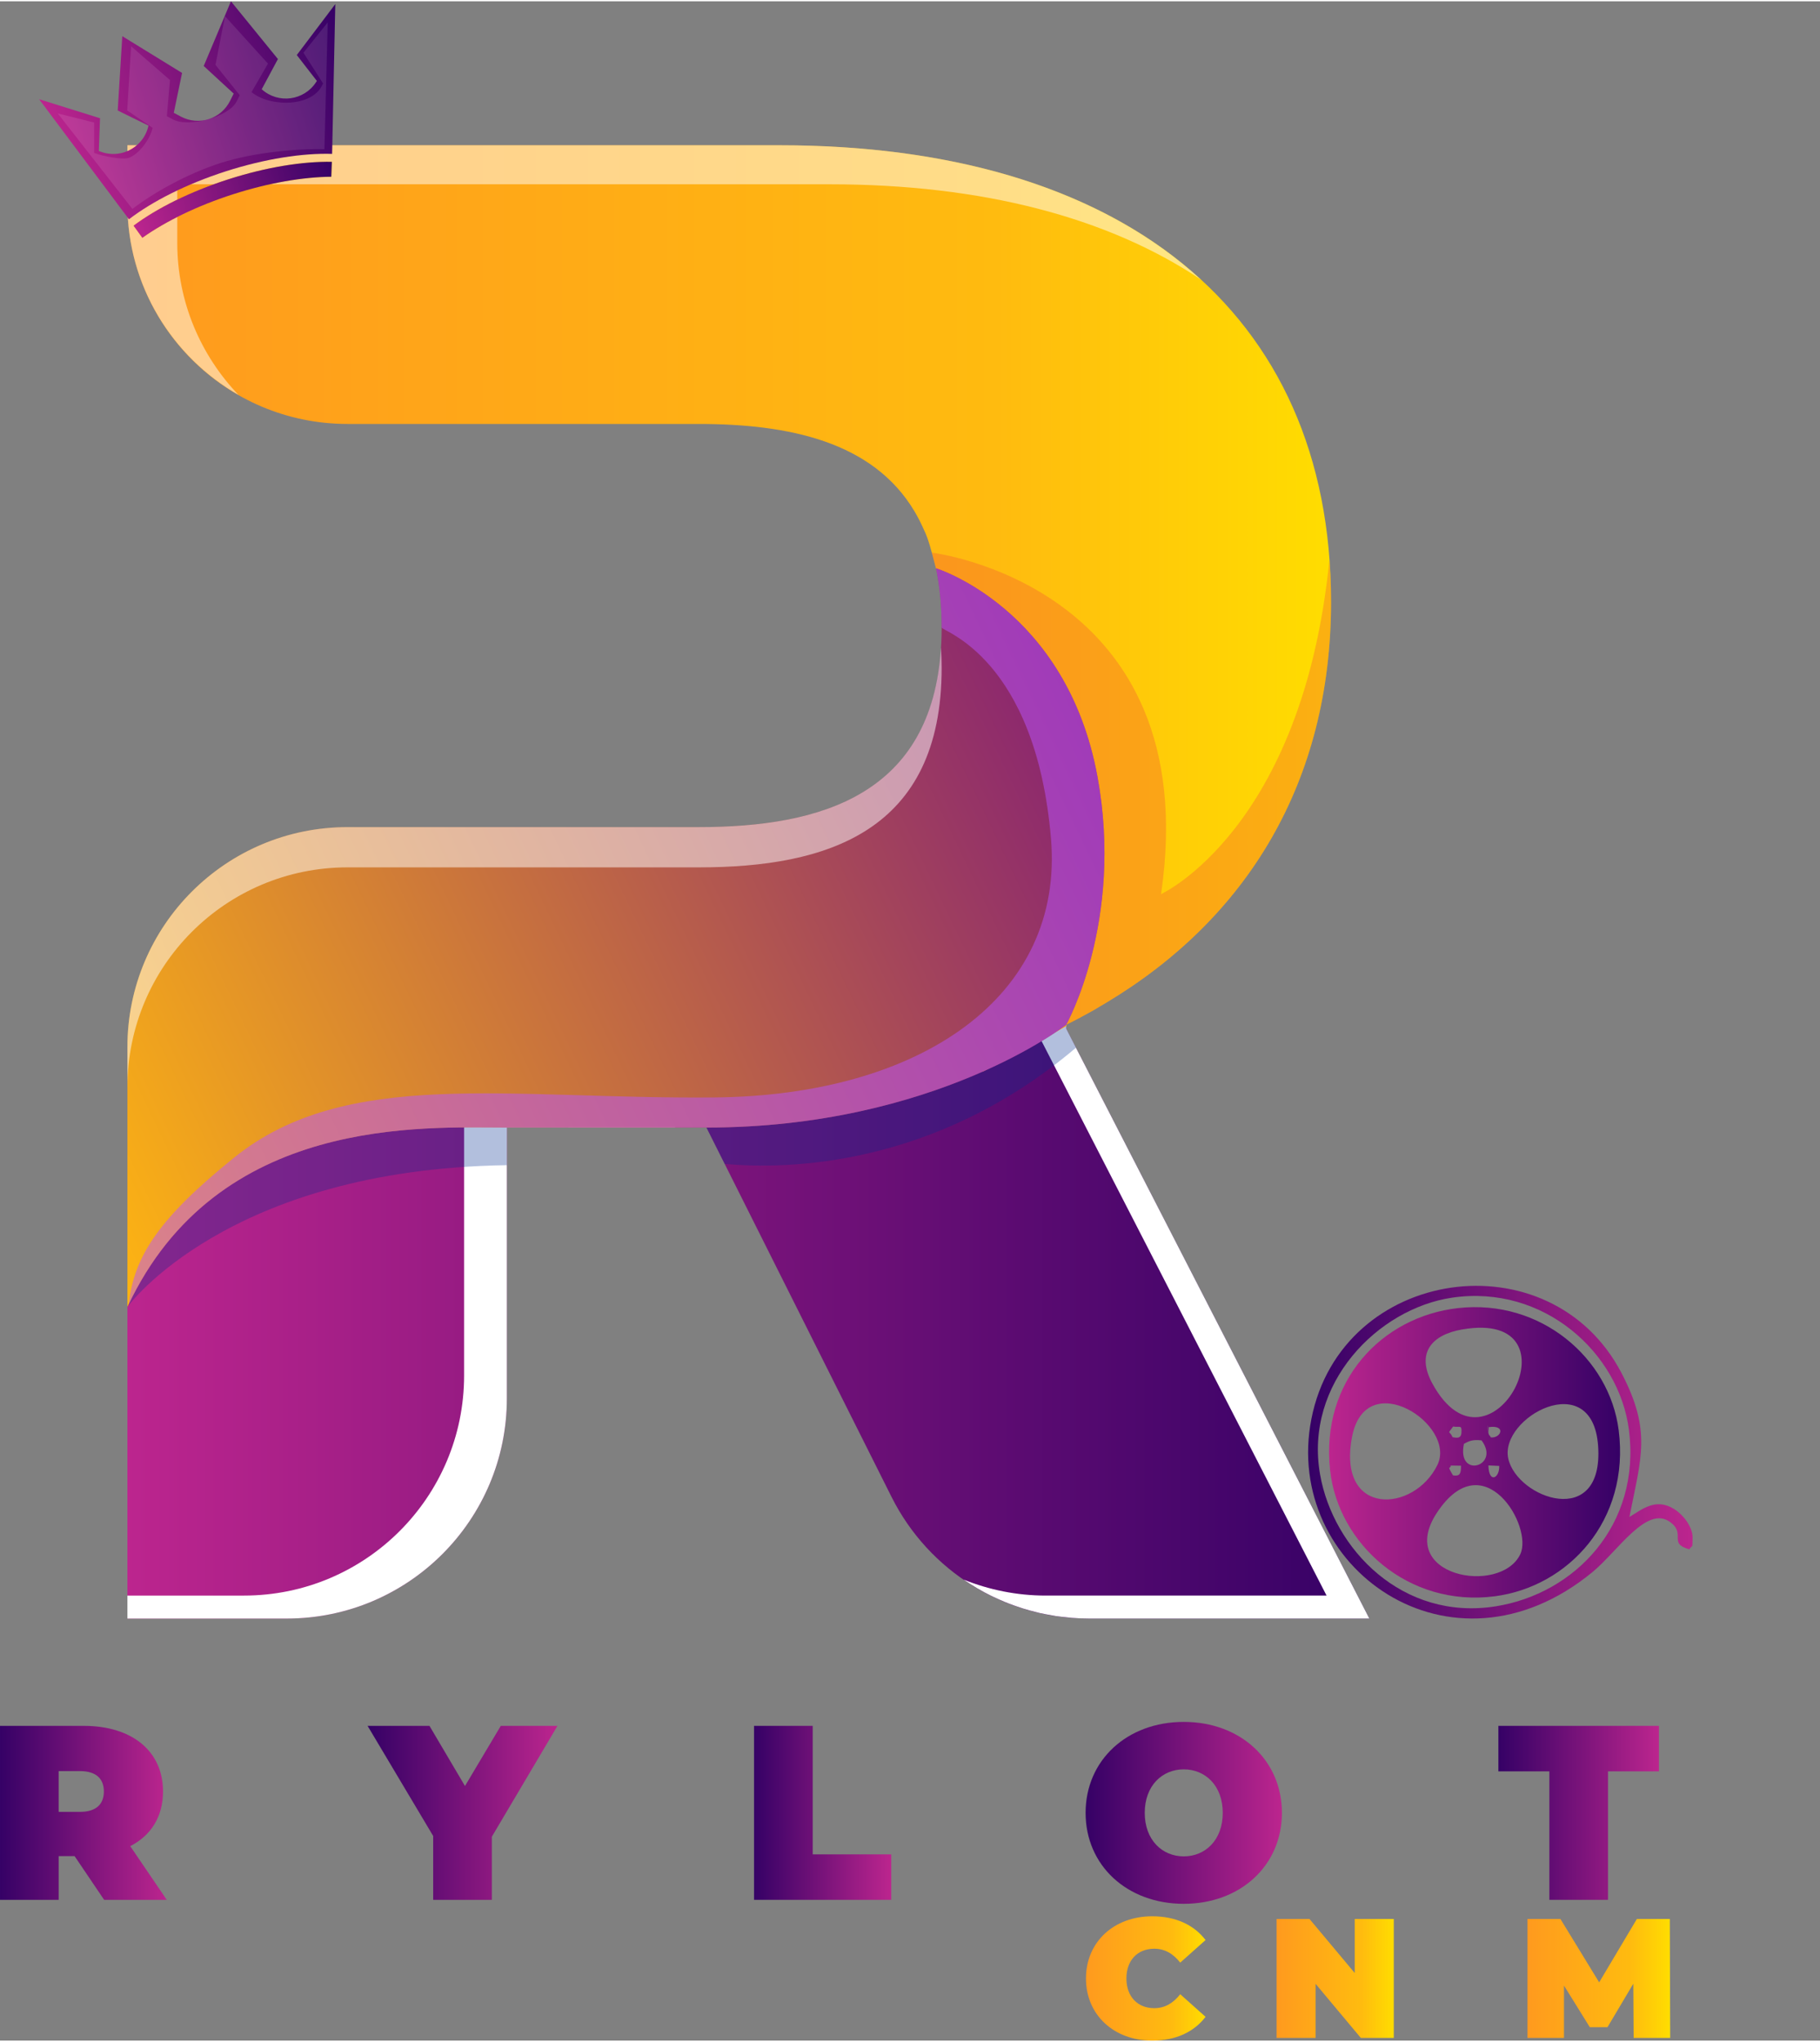 <?xml version="1.0" encoding="UTF-8"?>
<!DOCTYPE svg PUBLIC "-//W3C//DTD SVG 1.1//EN" "http://www.w3.org/Graphics/SVG/1.1/DTD/svg11.dtd">
<!-- Creator: CorelDRAW 2021 (64-Bit) -->
<svg xmlns="http://www.w3.org/2000/svg" xml:space="preserve" width="492px" height="552px" version="1.1" style="shape-rendering:geometricPrecision; text-rendering:geometricPrecision; image-rendering:optimizeQuality; fill-rule:evenodd; clip-rule:evenodd"
viewBox="0 0 492 551.3"
 xmlns:xlink="http://www.w3.org/1999/xlink"
 xmlns:xodm="http://www.corel.com/coreldraw/odm/2003">
 <rect x="0" y="0" width="492" height="551.3" fill="#808080" stroke="none"/>
 <defs>
  <style type="text/css">
   <![CDATA[
    .fil1 {fill:white;fill-rule:nonzero}
    .fil14 {fill:white;fill-opacity:0.102}
    .fil2 {fill:#012B90;fill-rule:nonzero;fill-opacity:0.302}
    .fil5 {fill:#F44B3B;fill-rule:nonzero;fill-opacity:0.302}
    .fil7 {fill:#BA54FF;fill-rule:nonzero;fill-opacity:0.502}
    .fil4 {fill:white;fill-rule:nonzero;fill-opacity:0.502}
    .fil9 {fill:url(#id0)}
    .fil3 {fill:url(#id1)}
    .fil0 {fill:url(#id2)}
    .fil8 {fill:url(#id3)}
    .fil15 {fill:url(#id4)}
    .fil13 {fill:url(#id5)}
    .fil12 {fill:url(#id6)}
    .fil10 {fill:url(#id7);fill-rule:nonzero}
    .fil11 {fill:url(#id8);fill-rule:nonzero}
    .fil6 {fill:url(#id9);fill-rule:nonzero}
   ]]>
  </style>
  <linearGradient id="id0" gradientUnits="userSpaceOnUse" x1="353.62" y1="392.22" x2="457.56" y2="392.22">
   <stop offset="0" style="stop-opacity:1; stop-color:#350166"/>
   <stop offset="1" style="stop-opacity:1; stop-color:#BC258E"/>
  </linearGradient>
  <linearGradient id="id1" gradientUnits="userSpaceOnUse" x1="34.44" y1="164.15" x2="359.82" y2="164.15">
   <stop offset="0" style="stop-opacity:1; stop-color:#FF9A1E"/>
   <stop offset="0.722" style="stop-opacity:1; stop-color:#FFBB0F"/>
   <stop offset="1" style="stop-opacity:1; stop-color:#FFDD00"/>
  </linearGradient>
  <linearGradient id="id2" gradientUnits="userSpaceOnUse" x1="34.44" y1="351.79" x2="370.17" y2="351.79">
   <stop offset="0" style="stop-opacity:1; stop-color:#BC258E"/>
   <stop offset="1" style="stop-opacity:1; stop-color:#350166"/>
  </linearGradient>
  <linearGradient id="id3" gradientUnits="userSpaceOnUse" xlink:href="#id2" x1="359.29" y1="392.27" x2="437.95" y2="392.27">
  </linearGradient>
  <linearGradient id="id4" gradientUnits="userSpaceOnUse" xlink:href="#id2" x1="36.07" y1="60.53" x2="89.68" y2="43.32">
  </linearGradient>
  <linearGradient id="id5" gradientUnits="userSpaceOnUse" xlink:href="#id1" x1="36.07" y1="60.53" x2="89.68" y2="43.32">
  </linearGradient>
  <linearGradient id="id6" gradientUnits="userSpaceOnUse" xlink:href="#id2" x1="15" y1="40.27" x2="95.07" y2="14.56">
  </linearGradient>
  <linearGradient id="id7" gradientUnits="objectBoundingBox" xlink:href="#id0" x1="0%" y1="49.999%" x2="100%" y2="49.999%">
  </linearGradient>
  <linearGradient id="id8" gradientUnits="objectBoundingBox" xlink:href="#id1" x1="0%" y1="50.001%" x2="100%" y2="50.001%">
  </linearGradient>
  <linearGradient id="id9" gradientUnits="userSpaceOnUse" x1="16.66" y1="324.77" x2="319.56" y2="179.9">
   <stop offset="0" style="stop-opacity:1; stop-color:#FFB611"/>
   <stop offset="1" style="stop-opacity:1; stop-color:#7C147B"/>
  </linearGradient>
 </defs>
 <g id="Layer_x0020_1">
  <g id="_1531352219488">
   <path class="fil0" d="M288.22 277.75l0 -1.07c0,0 -253.78,-26.79 -253.78,6.08l0 154.44 43.08 0c32.86,0 59.5,-26.64 59.5,-59.51l0 -73.22 53.96 0 50.04 99.87c10.09,20.14 30.68,32.86 53.2,32.86l75.95 0 -81.95 -159.45z"/>
   <g>
    <path class="fil1" d="M179.42 298.26l-53.96 0 0 73.23c0,32.86 -26.64,59.5 -59.51,59.5l-31.51 0 0 6.21 43.08 0c32.86,0 59.5,-26.64 59.5,-59.51l0 -73.22 45.51 0 -3.11 -6.21z"/>
    <path class="fil1" d="M288.22 277.75l0 -1.07c0,0 -3.41,-0.36 -9.4,-0.94l79.79 155.25 -75.95 0c-7.75,0 -15.25,-1.54 -22.2,-4.33 1.19,0.81 2.4,1.58 3.64,2.31 0.1,0.06 0.21,0.12 0.31,0.18 1.13,0.66 2.29,1.28 3.46,1.86 0.2,0.09 0.39,0.18 0.58,0.28 1.09,0.52 2.19,1.01 3.31,1.47 0.27,0.11 0.55,0.22 0.83,0.33 1.04,0.41 2.1,0.78 3.17,1.13 0.35,0.12 0.69,0.23 1.05,0.34 1.01,0.31 2.03,0.59 3.06,0.84 0.4,0.1 0.81,0.21 1.22,0.31 0.99,0.22 2,0.41 3.01,0.58 0.44,0.08 0.88,0.17 1.33,0.24 1.04,0.15 2.09,0.26 3.14,0.36 0.41,0.04 0.82,0.1 1.24,0.13 1.46,0.11 2.93,0.18 4.41,0.18l75.95 0 -81.95 -159.45z"/>
   </g>
   <path class="fil2" d="M290.86 282.89l-2.64 -5.14 0 -1.07c0,0 -53.9,-5.68 -112.01,-8.6 1.47,14.56 5.42,28.03 8.32,36.39l6.45 0 4.93 9.83c16.7,1.53 56.75,0.94 94.95,-31.41z"/>
   <path class="fil2" d="M153.65 284.34c0,0 -82.16,-16.21 -119.21,18.92l0 49.69c0,0 26.94,-37.22 102.58,-38.31l0 -10.17 16.63 0 0 -20.13z"/>
   <path class="fil3" d="M247.19 137.84c0.93,1.57 1.79,3.24 2.56,5 1.26,2.58 1.91,5.27 3.27,10.43 7.38,27.89 31.39,83.2 12.59,136.1 0,0 9.41,-4.76 22.61,-12.32l0 -0.37c2.52,-1.24 4.96,-2.55 7.36,-3.9 1.19,-0.7 2.4,-1.42 3.63,-2.16 37.79,-22.69 60.61,-59.43 60.61,-108.28 0,-79.07 -57.17,-123.42 -149.07,-123.42l-176.31 0 0 15.84c0,32.86 26.64,59.5 59.5,59.5l94.91 0c24.5,0 47.13,4.81 58.34,23.58z"/>
   <path class="fil4" d="M47.92 65.3l0 -15.83 176.32 0c41.11,0 75.23,8.89 100.43,25.78 -25.85,-23.73 -64.95,-36.33 -113.92,-36.33l-176.31 0 0 15.84c0,22.13 12.11,41.39 30.03,51.65 -10.22,-10.69 -16.55,-25.15 -16.55,-41.11z"/>
   <path class="fil5" d="M359.37 150.99c-7.24,72.89 -45.5,90.37 -45.5,90.37 12.16,-83.5 -61.97,-92.31 -61.97,-92.31 0.33,1.21 0.69,2.59 1.12,4.22 7.38,27.89 31.39,83.2 12.59,136.1 0,0 9.41,-4.76 22.61,-12.32l0 -0.37c2.52,-1.24 4.96,-2.55 7.36,-3.9 1.19,-0.7 2.4,-1.42 3.63,-2.16 37.79,-22.69 60.61,-59.43 60.61,-108.28 0,-3.87 -0.18,-7.64 -0.45,-11.35z"/>
   <path class="fil6" d="M253.02 153.27c1,4.77 1.54,10.08 1.54,16.02 0,44.35 -30.98,53.96 -65.71,53.96l-94.91 0c-32.86,0 -59.5,26.64 -59.5,59.51l0 70.19c24.25,-51.94 80.17,-48.48 102.58,-48.48l53.96 0c61.9,0 97.24,-27.79 97.24,-27.79 0,0 15.64,-27.85 8.46,-67.06 -8.34,-45.49 -43.66,-56.35 -43.66,-56.35z"/>
   <path class="fil4" d="M93.94 234.13l94.91 0c34.73,0 65.71,-9.61 65.71,-53.96 0,-1.89 -0.07,-3.71 -0.18,-5.48 -2.45,39.72 -32.27,48.56 -65.53,48.56l-94.91 0c-32.86,0 -59.5,26.64 -59.5,59.51l0 10.88c0,-32.87 26.64,-59.51 59.5,-59.51z"/>
   <path class="fil7" d="M137.02 304.47l53.96 0c61.9,0 97.24,-27.79 97.24,-27.79 0,0 15.64,-27.85 8.46,-67.06 -8.34,-45.49 -43.66,-56.35 -43.66,-56.35 1,4.77 1.54,10.08 1.54,16.02 0,0.97 25.4,8.04 29.55,57.04 3.63,42.83 -35.35,69.51 -91.08,70 -55.74,0.49 -99.43,-8.19 -129.74,16.26 -20.2,16.28 -27.1,26.66 -28.48,39.62 24.44,-51.15 79.91,-47.74 102.21,-47.74z"/>
   <g>
    <path class="fil8" d="M410.96 419.85c-5.39,11.16 -33.87,5.97 -22.51,-11.27 12.61,-19.12 26.13,3.78 22.51,11.27zm-8.6 -24.04l2.92 0.13c0.15,3.24 -2.78,4.95 -2.92,-0.13zm-10.2 0.03l2.79 0.04c0.02,2.33 -0.4,2.88 -2.16,2.62 -1.85,-3.08 -0.59,-1.54 -0.63,-2.66zm15.57 -1.88c-2.46,-11.11 22.75,-24.9 24.28,-3.48 1.62,22.77 -21.89,14.27 -24.28,3.48zm-19.16 1.73c-6.38,13.04 -27.13,13.99 -23.09,-7.51 3.66,-19.51 28.41,-3.39 23.09,7.51zm7.17 -5.71c1.5,-0.84 2.36,-1.19 4.76,-0.95 5.26,7.03 -6.76,10.53 -4.76,0.95zm6.7 -4.52c4.83,-0.7 3.34,3.06 0.57,2.77 -0.12,-0.2 -0.39,-0.69 -0.4,-0.56 -0.01,0.12 -0.24,-0.51 -0.25,-0.64 -0.52,-5.89 0.01,3.19 0.08,-1.57zm-9.62 -0.17c1.79,0.34 2.39,-0.61 2.25,1.64 -0.1,1.75 -1.4,1.41 -2.39,1.25 -0.91,-2.07 -1.55,-0.51 0.14,-2.89zm2.45 -26.24c32.92,-5.71 7.67,43.34 -8.03,14.67 -4.62,-8.44 -0.02,-13.28 8.03,-14.67zm-1.09 -5.78c-20.7,2.32 -37.23,19.81 -34.62,43.81 2.17,19.99 21.13,37.12 44.47,34.11 19.9,-2.57 36.65,-20.48 33.55,-44.89 -2.48,-19.53 -21.1,-35.52 -43.4,-33.03z"/>
    <path class="fil9" d="M356.86 398.28c-4.35,-24.71 15.7,-44.9 35.72,-47.83 24.68,-3.61 45.08,14.84 47.77,35.75 3.31,25.81 -14.72,44.3 -35.99,47.69 -25.24,4.03 -43.96,-15.5 -47.5,-35.61zm99.82 20.21c0.96,-1.53 0.76,0.18 0.88,-2.93 0.12,-3.1 -2.56,-6.47 -5.07,-8.01 -4.96,-3.04 -8.58,0.15 -12.01,2.19 3.2,-16.21 6.01,-23.28 -2.12,-38.88 -19.21,-36.89 -75.76,-28.86 -83.85,12.38 -7.84,39.94 37.69,72.87 75.96,41.42 6.88,-5.65 14.67,-18.23 21.04,-13.53 4.4,3.25 -0.7,5.71 5.17,7.36z"/>
   </g>
  </g>
  <path class="fil10" d="M28.15 513.24l16.93 0 -9.87 -14.51c5.64,-2.89 8.86,-7.99 8.86,-14.78 0,-10.88 -8.33,-17.74 -21.43,-17.74l-22.64 0 0 47.03 15.86 0 0 -11.82 4.3 0 7.99 11.82zm-0.07 -29.29c0,3.43 -2.08,5.51 -6.45,5.51l-5.77 0 0 -11.02 5.77 0c4.37,0 6.45,2.08 6.45,5.51z"/>
  <path id="_1" class="fil10" d="M74.71 514.32c15.32,0 26.54,-10.35 26.54,-24.59 0,-14.25 -11.22,-24.59 -26.54,-24.59 -15.32,0 -26.54,10.34 -26.54,24.59 0,14.24 11.22,24.59 26.54,24.59zm0 -12.83c-5.85,0 -10.55,-4.44 -10.55,-11.76 0,-7.33 4.7,-11.76 10.55,-11.76 5.85,0 10.55,4.43 10.55,11.76 0,7.32 -4.7,11.76 -10.55,11.76z"/>
  <polygon id="_2" class="fil10" points="150.7,466.21 135.38,466.21 125.7,482.47 116.1,466.21 99.37,466.21 117.1,495.98 117.1,513.24 132.96,513.24 132.96,496.18 "/>
  <path id="_3" class="fil10" d="M184.89 513.24l16.4 0 -20.56 -47.03 -15.59 0 -20.56 47.03 16.13 0 3.16 -8.19 17.87 0 3.15 8.19zm-16.66 -19.61l4.57 -11.83 4.57 11.83 -9.14 0z"/>
  <polygon id="_4" class="fil10" points="203.84,513.24 240.93,513.24 240.93,500.95 219.7,500.95 219.7,466.21 203.84,466.21 "/>
  <path id="_5" class="fil10" d="M273.45 513.24l16.93 0 -9.88 -14.51c5.64,-2.89 8.87,-7.99 8.87,-14.78 0,-10.88 -8.33,-17.74 -21.43,-17.74l-22.64 0 0 47.03 15.85 0 0 -11.82 4.3 0 8 11.82zm-0.07 -29.29c0,3.43 -2.08,5.51 -6.45,5.51l-5.78 0 0 -11.02 5.78 0c4.37,0 6.45,2.08 6.45,5.51z"/>
  <path id="_6" class="fil10" d="M320.01 514.32c15.31,0 26.53,-10.35 26.53,-24.59 0,-14.25 -11.22,-24.59 -26.53,-24.59 -15.32,0 -26.54,10.34 -26.54,24.59 0,14.24 11.22,24.59 26.54,24.59zm0 -12.83c-5.85,0 -10.55,-4.44 -10.55,-11.76 0,-7.33 4.7,-11.76 10.55,-11.76 5.84,0 10.54,4.43 10.54,11.76 0,7.32 -4.7,11.76 -10.54,11.76z"/>
  <path id="_7" class="fil10" d="M376.98 514.32c15.32,0 26.54,-10.35 26.54,-24.59 0,-14.25 -11.22,-24.59 -26.54,-24.59 -15.32,0 -26.54,10.34 -26.54,24.59 0,14.24 11.22,24.59 26.54,24.59zm0 -12.83c-5.85,0 -10.55,-4.44 -10.55,-11.76 0,-7.33 4.7,-11.76 10.55,-11.76 5.84,0 10.55,4.43 10.55,11.76 0,7.32 -4.71,11.76 -10.55,11.76z"/>
  <polygon id="_8" class="fil10" points="418.84,513.24 434.69,513.24 434.69,478.51 448.46,478.51 448.46,466.21 405.06,466.21 405.06,478.51 418.84,478.51 "/>
  <path id="_9" class="fil10" d="M470.1 514.32c14.58,0 21.9,-7.26 21.9,-15.86 0,-17.34 -26,-12.64 -26,-18.27 0,-1.61 1.48,-2.96 6.11,-2.96 4.1,0 8.47,1.14 13.1,3.5l4.77 -11.49c-4.9,-2.76 -11.42,-4.1 -17.73,-4.1 -14.58,0 -21.9,7.12 -21.9,15.85 0,17.54 26,12.76 26,18.68 0,1.61 -1.62,2.55 -6.12,2.55 -5.17,0 -11.08,-1.67 -15.52,-4.29l-5.1 11.55c4.7,2.89 12.63,4.84 20.49,4.84z"/>
  <path class="fil11" d="M311.48 551.3c6.29,0 11.25,-2.29 14.42,-6.43l-6.85 -6.11c-1.88,2.39 -4.13,3.77 -7.02,3.77 -4.5,0 -7.53,-3.12 -7.53,-8.04 0,-4.91 3.03,-8.03 7.53,-8.03 2.89,0 5.14,1.37 7.02,3.76l6.85 -6.11c-3.17,-4.13 -8.13,-6.42 -14.42,-6.42 -10.34,0 -17.91,6.93 -17.91,16.8 0,9.88 7.57,16.81 17.91,16.81z"/>
  <polygon id="_1_0" class="fil11" points="329.02,550.57 339.86,550.57 339.86,518.42 329.02,518.42 "/>
  <polygon id="_2_1" class="fil11" points="366.22,518.42 366.22,533.02 354,518.42 345.09,518.42 345.09,550.57 355.65,550.57 355.65,535.96 367.87,550.57 376.78,550.57 376.78,518.42 "/>
  <polygon id="_3_2" class="fil11" points="392.67,542.39 392.67,538.17 406.26,538.17 406.26,530.36 392.67,530.36 392.67,526.6 408.14,526.6 408.14,518.42 382.01,518.42 382.01,550.57 408.74,550.57 408.74,542.39 "/>
  <polygon id="_4_3" class="fil11" points="451.5,550.57 451.4,518.42 442.49,518.42 432.3,535.55 421.83,518.42 412.92,518.42 412.92,550.57 422.79,550.57 422.79,536.42 429.77,547.67 434.55,547.67 441.53,535.92 441.62,550.57 "/>
  <path id="_5_4" class="fil11" d="M480.79 550.57l11.21 0 -14.05 -32.15 -10.66 0 -14.05 32.15 11.02 0 2.16 -5.61 12.22 0 2.15 5.61zm-11.38 -13.41l3.12 -8.09 3.12 8.09 -6.24 0z"/>
  <g id="_1531352231536">
   <path class="fil12" d="M90.64 0.76l-0.86 40.49c-7.97,-0.24 -18.11,1.31 -28.72,4.71 -10.67,3.43 -19.86,8.11 -26.2,12.97l-24.29 -32.46 16.47 5.14 -0.33 8.85 0.3 0.12c2.2,0.87 4.51,0.89 6.57,0.23 3.18,-1.02 5.78,-3.64 6.56,-7.2l-8.32 -4.09 1.24 -20.09 16.16 9.94 -2.24 10.78 1.92 1.02c4.85,2.57 10.86,0.64 13.3,-4.27l0.97 -1.95 -8.1 -7.46 7.36 -17.49 12.7 15.61 -4.38 8.17c4.47,4.03 11.48,3.09 14.73,-1.98l0.18 -0.27 -5.43 -7 10.41 -13.77z"/>
   <path class="fil13" d="M89.71 43.39l-0.15 4.04c-7.6,0.07 -16.86,1.63 -26.52,4.73 -9.78,3.14 -18.31,7.34 -24.56,11.77l-2.37 -3.27c6.32,-4.71 15.28,-9.22 25.63,-12.54 10.28,-3.3 20.12,-4.86 27.97,-4.73z"/>
  </g>
  <path class="fil14" d="M88.59 5.71l-0.89 34.29c-6.89,-0.21 -18.91,0.77 -28.07,3.71 -9.21,2.96 -18.37,8.22 -23.84,12.42l-20.18 -25.82 9.84 2.46 0 8.2 0.26 0.1c1.91,0.75 7.25,1.84 9.03,1.27 2.74,-0.88 5.85,-5.05 6.52,-8.13l-6.88 -4.7 1.07 -17.35 10.5 9.13 -0.84 9.78 1.66 0.88c4.19,2.22 15.1,-0.64 17.2,-4.88l0.84 -1.68 -6.56 -8.2 2.57 -13.17 11.62 12.83 -4.44 7.71c5.01,4.11 16.49,4.11 19.2,-2.09l0.15 -0.23 -5.32 -8.33 6.56 -8.2z"/>
  <path class="fil15" d="M89.71 43.39l-0.15 4.04c-7.6,0.07 -16.86,1.63 -26.52,4.73 -9.78,3.14 -18.31,7.34 -24.56,11.77l-2.37 -3.27c6.32,-4.71 15.28,-9.22 25.63,-12.54 10.28,-3.3 20.12,-4.86 27.97,-4.73z"/>
 </g>
</svg>
